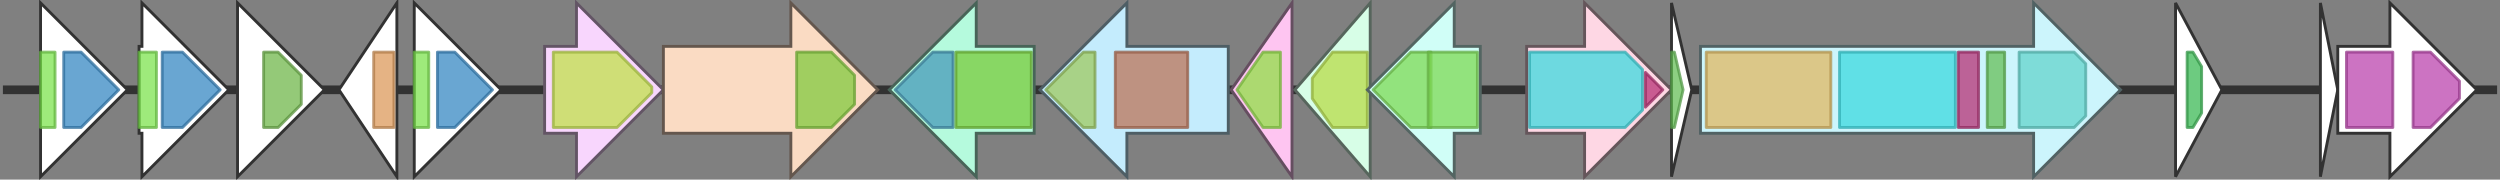 <svg version="1.1" baseProfile="full" xmlns="http://www.w3.org/2000/svg" width="863" height="62">
	<rect width="100%" height="100%" fill="#808080" stroke="none"/>
	<line x1="1" y1="31" x2="862" y2="31" style="stroke:rgb(50,50,50); stroke-width:3 "/>
	<g>
		<title>icmX</title>
		<polygon class="icmX" points="446,16 446,16 446,1 425,31 446,61 446,46 446,46" fill="rgb(254,197,241)" fill-opacity="1.0" stroke="rgb(101,78,96)" stroke-width="1" />
		<g>
			<title>PF00857</title>
			<polygon class="PF00857" points="427,31 436,18 442,18 442,44 436,44" stroke-linejoin="round" width="17" height="26" fill="rgb(144,224,70)" stroke="rgb(115,179,56)" stroke-width="1" opacity="0.75" />
		</g>
	</g>
	<g>
		<title>dhbX</title>
		<polygon class="dhbX" points="473,16 473,16 473,1 447,31 473,61 473,46 473,46" fill="rgb(215,254,231)" fill-opacity="1.0" stroke="rgb(86,101,92)" stroke-width="1" />
		<g>
			<title>PF00106</title>
			<polygon class="PF00106" points="453,27 460,18 472,18 472,44 460,44 453,34" stroke-linejoin="round" width="19" height="26" fill="rgb(182,219,73)" stroke="rgb(145,175,58)" stroke-width="1" opacity="0.75" />
		</g>
	</g>
	<g>
		<title>aroX</title>
		<polygon class="aroX" points="511,16 502,16 502,1 472,31 502,61 502,46 511,46" fill="rgb(208,254,247)" fill-opacity="1.0" stroke="rgb(83,101,98)" stroke-width="1" />
		<g>
			<title>PF01474</title>
			<polygon class="PF01474" points="474,31 487,18 494,18 494,44 487,44" stroke-linejoin="round" width="21" height="26" fill="rgb(126,217,84)" stroke="rgb(100,173,67)" stroke-width="1" opacity="0.75" />
		</g>
		<g>
			<title>PF01474</title>
			<rect class="PF01474" x="493" y="18" stroke-linejoin="round" width="17" height="26" fill="rgb(126,217,84)" stroke="rgb(100,173,67)" stroke-width="1" opacity="0.75" />
		</g>
	</g>
	<g>
		<title>npsA</title>
		<polygon class="npsA" points="527,16 547,16 547,1 577,31 547,61 547,46 527,46" fill="rgb(254,215,228)" fill-opacity="1.0" stroke="rgb(101,86,91)" stroke-width="1" />
		<g>
			<title>PF00501</title>
			<polygon class="PF00501" points="528,18 561,18 567,24 567,38 561,44 528,44" stroke-linejoin="round" width="39" height="26" fill="rgb(60,217,223)" stroke="rgb(48,173,178)" stroke-width="1" opacity="0.75" />
		</g>
		<g>
			<title>PF13193</title>
			<polygon class="PF13193" points="568,25 574,31 568,37" stroke-linejoin="round" width="7" height="26" fill="rgb(182,50,118)" stroke="rgb(145,39,94)" stroke-width="1" opacity="0.75" />
		</g>
	</g>
	<g>
		<polygon class="NoName" points="577,16 577,16 577,1 584,31 577,61 577,46 577,46" fill="rgb(255,255,255)" fill-opacity="1.0" stroke="rgb(50,50,50)" stroke-width="1" />
		<g>
			<title>PF00550</title>
			<polygon class="PF00550" points="577,18 578,18 581,31 578,44 577,44" stroke-linejoin="round" width="6" height="26" fill="rgb(103,191,88)" stroke="rgb(82,152,70)" stroke-width="1" opacity="0.75" />
		</g>
	</g>
	<g>
		<title>npsB</title>
		<polygon class="npsB" points="587,16 702,16 702,1 732,31 702,61 702,46 587,46" fill="rgb(204,245,252)" fill-opacity="1.0" stroke="rgb(81,98,100)" stroke-width="1" />
		<g>
			<title>PF00668</title>
			<rect class="PF00668" x="589" y="18" stroke-linejoin="round" width="43" height="26" fill="rgb(224,184,98)" stroke="rgb(179,147,78)" stroke-width="1" opacity="0.75" />
		</g>
		<g>
			<title>PF00501</title>
			<rect class="PF00501" x="635" y="18" stroke-linejoin="round" width="40" height="26" fill="rgb(60,217,223)" stroke="rgb(48,173,178)" stroke-width="1" opacity="0.75" />
		</g>
		<g>
			<title>PF13193</title>
			<rect class="PF13193" x="676" y="18" stroke-linejoin="round" width="7" height="26" fill="rgb(182,50,118)" stroke="rgb(145,39,94)" stroke-width="1" opacity="0.75" />
		</g>
		<g>
			<title>PF00550</title>
			<rect class="PF00550" x="686" y="18" stroke-linejoin="round" width="6" height="26" fill="rgb(103,191,88)" stroke="rgb(82,152,70)" stroke-width="1" opacity="0.75" />
		</g>
		<g>
			<title>PF07993</title>
			<polygon class="PF07993" points="697,18 716,18 720,22 720,40 716,44 697,44" stroke-linejoin="round" width="23" height="26" fill="rgb(100,212,204)" stroke="rgb(80,169,163)" stroke-width="1" opacity="0.75" />
		</g>
	</g>
	<g>
		<polygon class="NoName" points="751,16 751,16 751,1 767,31 751,61 751,46 751,46" fill="rgb(255,255,255)" fill-opacity="1.0" stroke="rgb(50,50,50)" stroke-width="1" />
		<g>
			<title>PF01047</title>
			<polygon class="PF01047" points="755,18 757,18 760,23 760,39 757,44 755,44" stroke-linejoin="round" width="5" height="26" fill="rgb(60,185,86)" stroke="rgb(48,148,68)" stroke-width="1" opacity="0.75" />
		</g>
	</g>
	<g>
		<polygon class="NoName" points="801,16 801,16 801,1 807,31 801,61 801,46 801,46" fill="rgb(255,255,255)" fill-opacity="1.0" stroke="rgb(50,50,50)" stroke-width="1" />
	</g>
	<g>
		<polygon class="NoName" points="807,16 825,16 825,1 855,31 825,61 825,46 807,46" fill="rgb(255,255,255)" fill-opacity="1.0" stroke="rgb(50,50,50)" stroke-width="1" />
		<g>
			<title>PF01554</title>
			<rect class="PF01554" x="810" y="18" stroke-linejoin="round" width="16" height="26" fill="rgb(187,69,173)" stroke="rgb(149,55,138)" stroke-width="1" opacity="0.75" />
		</g>
		<g>
			<title>PF01554</title>
			<polygon class="PF01554" points="833,18 839,18 849,28 849,34 839,44 833,44" stroke-linejoin="round" width="16" height="26" fill="rgb(187,69,173)" stroke="rgb(149,55,138)" stroke-width="1" opacity="0.75" />
		</g>
	</g>
	<g>
		<polygon class="NoName" points="14,16 14,16 14,1 44,31 14,61 14,46 14,46" fill="rgb(255,255,255)" fill-opacity="1.0" stroke="rgb(50,50,50)" stroke-width="1" />
		<g>
			<title>PF00126</title>
			<rect class="PF00126" x="14" y="18" stroke-linejoin="round" width="5" height="26" fill="rgb(125,227,79)" stroke="rgb(99,181,63)" stroke-width="1" opacity="0.75" />
		</g>
		<g>
			<title>PF03466</title>
			<polygon class="PF03466" points="22,18 28,18 41,31 28,44 22,44" stroke-linejoin="round" width="20" height="26" fill="rgb(55,136,195)" stroke="rgb(44,108,156)" stroke-width="1" opacity="0.75" />
		</g>
	</g>
	<g>
		<polygon class="NoName" points="48,16 49,16 49,1 79,31 49,61 49,46 48,46" fill="rgb(255,255,255)" fill-opacity="1.0" stroke="rgb(50,50,50)" stroke-width="1" />
		<g>
			<title>PF00126</title>
			<rect class="PF00126" x="48" y="18" stroke-linejoin="round" width="6" height="26" fill="rgb(125,227,79)" stroke="rgb(99,181,63)" stroke-width="1" opacity="0.75" />
		</g>
		<g>
			<title>PF03466</title>
			<polygon class="PF03466" points="56,18 63,18 76,31 76,31 63,44 56,44" stroke-linejoin="round" width="20" height="26" fill="rgb(55,136,195)" stroke="rgb(44,108,156)" stroke-width="1" opacity="0.75" />
		</g>
	</g>
	<g>
		<polygon class="NoName" points="82,16 82,16 82,1 112,31 82,61 82,46 82,46" fill="rgb(255,255,255)" fill-opacity="1.0" stroke="rgb(50,50,50)" stroke-width="1" />
		<g>
			<title>PF03734</title>
			<polygon class="PF03734" points="91,18 96,18 104,26 104,36 96,44 91,44" stroke-linejoin="round" width="13" height="26" fill="rgb(112,183,75)" stroke="rgb(89,146,60)" stroke-width="1" opacity="0.75" />
		</g>
	</g>
	<g>
		<polygon class="NoName" points="137,16 137,16 137,1 117,31 137,61 137,46 137,46" fill="rgb(255,255,255)" fill-opacity="1.0" stroke="rgb(50,50,50)" stroke-width="1" />
		<g>
			<title>PF13417</title>
			<rect class="PF13417" x="129" y="18" stroke-linejoin="round" width="7" height="26" fill="rgb(220,154,91)" stroke="rgb(176,123,72)" stroke-width="1" opacity="0.75" />
		</g>
	</g>
	<g>
		<polygon class="NoName" points="143,16 143,16 143,1 173,31 143,61 143,46 143,46" fill="rgb(255,255,255)" fill-opacity="1.0" stroke="rgb(50,50,50)" stroke-width="1" />
		<g>
			<title>PF00126</title>
			<rect class="PF00126" x="143" y="18" stroke-linejoin="round" width="5" height="26" fill="rgb(125,227,79)" stroke="rgb(99,181,63)" stroke-width="1" opacity="0.75" />
		</g>
		<g>
			<title>PF03466</title>
			<polygon class="PF03466" points="151,18 157,18 170,31 157,44 151,44" stroke-linejoin="round" width="20" height="26" fill="rgb(55,136,195)" stroke="rgb(44,108,156)" stroke-width="1" opacity="0.75" />
		</g>
	</g>
	<g>
		<title>mfsX</title>
		<polygon class="mfsX" points="188,16 199,16 199,1 229,31 199,61 199,46 188,46" fill="rgb(248,214,253)" fill-opacity="1.0" stroke="rgb(99,85,101)" stroke-width="1" />
		<g>
			<title>PF07690</title>
			<polygon class="PF07690" points="191,18 213,18 225,30 225,32 213,44 191,44" stroke-linejoin="round" width="34" height="26" fill="rgb(193,224,74)" stroke="rgb(154,179,59)" stroke-width="1" opacity="0.75" />
		</g>
	</g>
	<g>
		<title>uvrX</title>
		<polygon class="uvrX" points="229,16 273,16 273,1 303,31 273,61 273,46 229,46" fill="rgb(250,219,195)" fill-opacity="1.0" stroke="rgb(100,87,78)" stroke-width="1" />
		<g>
			<title>PF00005</title>
			<polygon class="PF00005" points="275,18 287,18 295,26 295,36 287,44 275,44" stroke-linejoin="round" width="20" height="26" fill="rgb(129,201,63)" stroke="rgb(103,160,50)" stroke-width="1" opacity="0.75" />
		</g>
	</g>
	<g>
		<title>hmoX</title>
		<polygon class="hmoX" points="357,16 337,16 337,1 307,31 337,61 337,46 357,46" fill="rgb(181,250,221)" fill-opacity="1.0" stroke="rgb(72,100,88)" stroke-width="1" />
		<g>
			<title>PF03241</title>
			<polygon class="PF03241" points="309,31 322,18 329,18 329,44 322,44" stroke-linejoin="round" width="20" height="26" fill="rgb(73,153,185)" stroke="rgb(58,122,148)" stroke-width="1" opacity="0.75" />
		</g>
		<g>
			<title>PF11794</title>
			<rect class="PF11794" x="330" y="18" stroke-linejoin="round" width="26" height="26" fill="rgb(122,202,60)" stroke="rgb(97,161,47)" stroke-width="1" opacity="0.75" />
		</g>
	</g>
	<g>
		<title>adsX</title>
		<polygon class="adsX" points="424,16 389,16 389,1 359,31 389,61 389,46 424,46" fill="rgb(196,236,253)" fill-opacity="1.0" stroke="rgb(78,94,101)" stroke-width="1" />
		<g>
			<title>PF00117</title>
			<polygon class="PF00117" points="361,31 374,18 378,18 378,44 374,44" stroke-linejoin="round" width="18" height="26" fill="rgb(159,201,96)" stroke="rgb(127,160,76)" stroke-width="1" opacity="0.75" />
		</g>
		<g>
			<title>PF00425</title>
			<rect class="PF00425" x="385" y="18" stroke-linejoin="round" width="25" height="26" fill="rgb(188,116,88)" stroke="rgb(150,92,70)" stroke-width="1" opacity="0.75" />
		</g>
	</g>
</svg>
